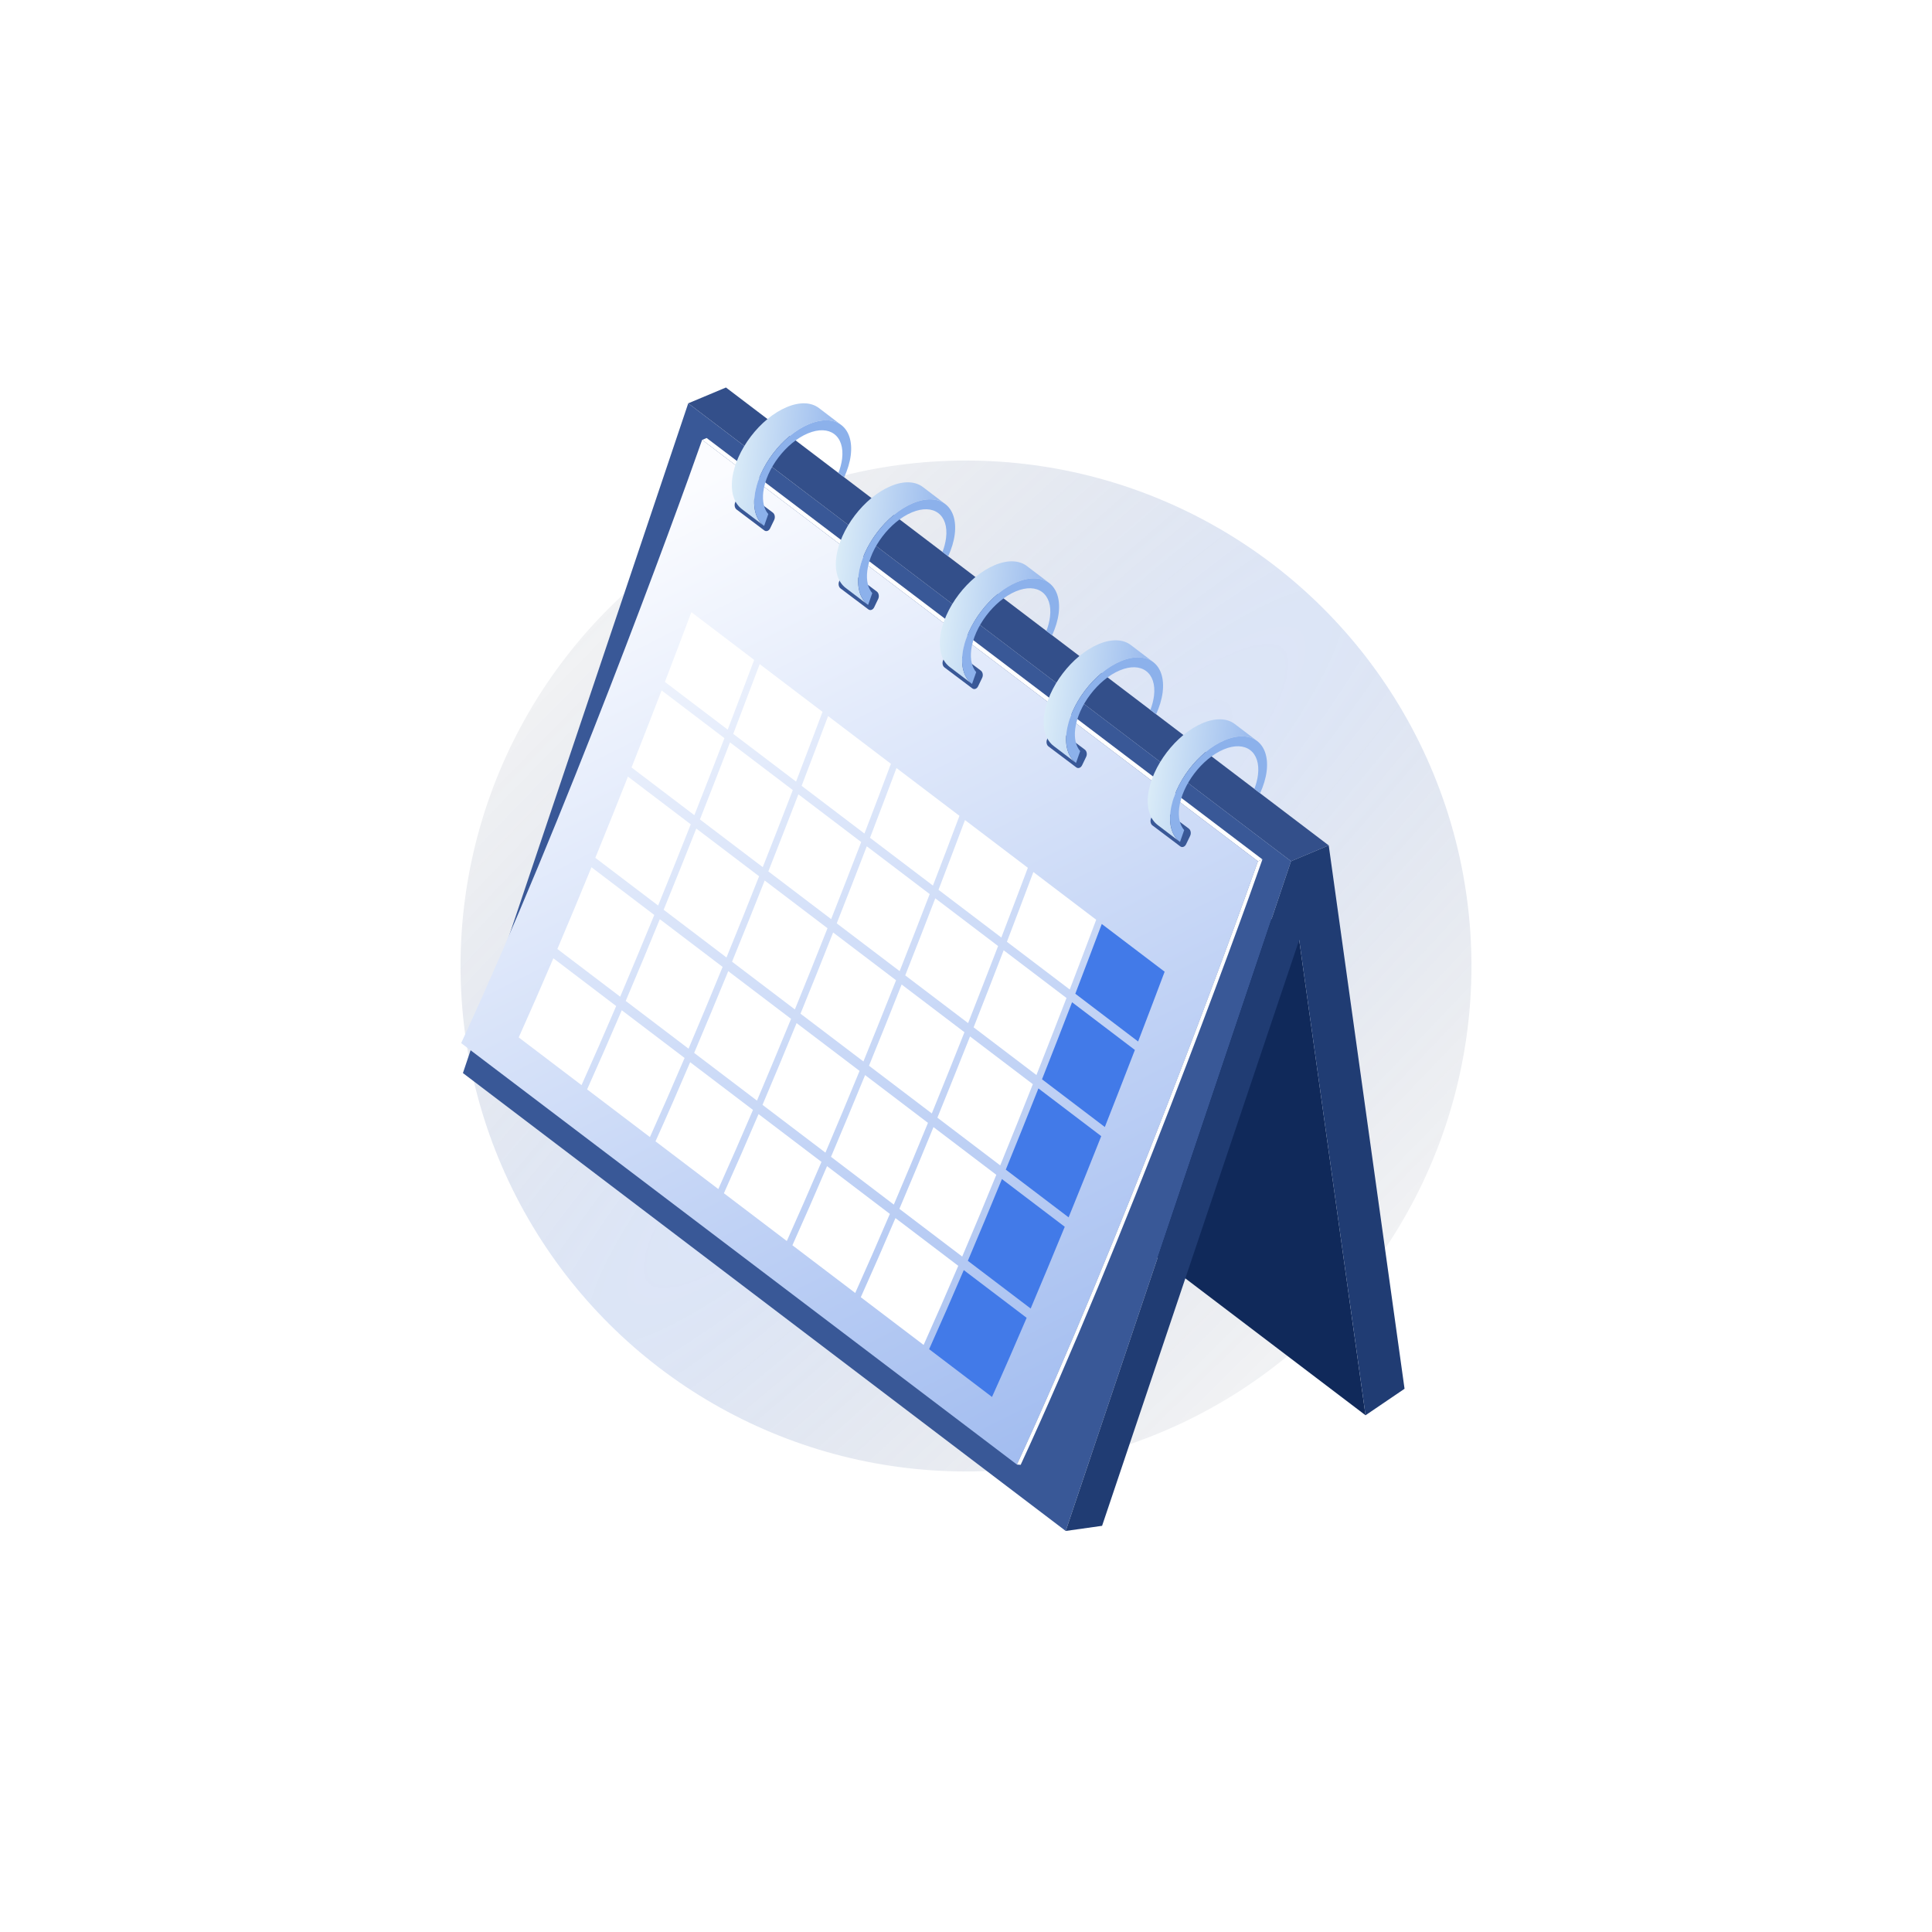 <svg width="344" height="344" viewBox="0 0 344 344" fill="none" xmlns="http://www.w3.org/2000/svg">
<g opacity="0.5">
<g filter="url(#filter0_f_814_1639)">
<circle cx="90" cy="90" r="90" transform="matrix(0 -1 -1 0 262 262)" fill="url(#paint0_radial_814_1639)" fill-opacity="0.4"/>
</g>
</g>
<path d="M243.139 251.994L135.811 170.464L124.001 85.822L231.327 167.362L243.139 251.994Z" fill="#10295A"/>
<path d="M189.754 272.592L82.426 191.062L122.543 71.812L229.87 153.342L189.754 272.592Z" fill="#395897"/>
<path d="M229.871 153.342L122.543 71.812L129.259 68.996L236.586 150.526L229.871 153.342Z" fill="#334F8A"/>
<path d="M236.586 150.526L250.084 247.275L243.138 251.994L231.327 167.362L196.23 271.678L189.754 272.592L229.87 153.342L236.586 150.526Z" fill="#203C73"/>
<path d="M181.067 260.771L82.112 185.73C100.253 146.518 120.237 91.994 125.019 78.311L223.975 153.353C219.201 167.046 199.209 221.559 181.067 260.771Z" fill="url(#paint1_linear_814_1639)"/>
<path d="M153.269 230.976L164.454 239.473C166.505 234.9 168.574 230.182 170.623 225.383L159.438 216.886C157.389 221.686 155.318 226.413 153.269 230.976Z" fill="white"/>
<path d="M135.063 198.371C133.014 203.17 130.945 207.889 128.894 212.461L140.097 220.97C142.148 216.397 144.217 211.679 146.266 206.879L135.063 198.371Z" fill="white"/>
<path d="M147.26 207.635C145.211 212.434 143.142 217.152 141.091 221.725L152.276 230.221C154.326 225.658 156.396 220.931 158.444 216.141L147.26 207.635Z" fill="white"/>
<path d="M122.884 189.129C120.835 193.929 118.776 198.648 116.715 203.219L127.9 211.716C129.951 207.143 132.02 202.425 134.07 197.626L122.884 189.129Z" fill="white"/>
<path d="M165.537 159.195L154.334 150.686C152.64 155.096 150.843 159.701 148.983 164.406L160.186 172.914C162.047 168.199 163.834 163.604 165.537 159.195Z" fill="white"/>
<path d="M177.715 168.446L166.53 159.95C164.836 164.36 163.039 168.964 161.179 173.669L172.374 182.167C174.225 177.451 176.012 172.855 177.715 168.446Z" fill="white"/>
<path d="M110.707 179.878C108.657 184.677 106.588 189.395 104.538 193.968L115.723 202.464C117.772 197.901 119.842 193.173 121.892 188.374L110.707 179.878Z" fill="white"/>
<path d="M124.627 145.903L135.812 154.399C137.672 149.684 139.459 145.088 141.162 140.679L129.977 132.183C128.274 136.592 126.487 141.188 124.627 145.903Z" fill="white"/>
<path d="M136.805 155.154L147.99 163.651C149.851 158.936 151.638 154.34 153.341 149.931L142.156 141.434C140.453 145.844 138.666 150.439 136.805 155.154Z" fill="white"/>
<path d="M141.74 139.165C143.418 134.802 144.992 130.633 146.452 126.745L135.267 118.249C133.807 122.136 132.223 126.304 130.555 130.669L141.74 139.165Z" fill="white"/>
<path d="M166.113 157.68C167.791 153.317 169.376 149.149 170.835 145.262L159.622 136.752C158.162 140.64 156.578 144.807 154.91 149.172L166.113 157.68Z" fill="white"/>
<path d="M153.917 148.417C155.595 144.054 157.17 139.884 158.63 135.997L147.445 127.5C145.985 131.388 144.401 135.556 142.732 139.92L153.917 148.417Z" fill="white"/>
<path d="M134.284 117.495L123.099 108.998C121.639 112.886 120.055 117.054 118.387 121.418L129.572 129.915C131.24 125.55 132.824 121.383 134.284 117.495Z" fill="white"/>
<path d="M178.291 166.932C179.969 162.569 181.544 158.4 183.013 154.513L171.819 146.015C170.359 149.903 168.775 154.071 167.106 158.435L178.291 166.932Z" fill="white"/>
<path d="M183.996 155.267C182.537 159.155 180.952 163.322 179.284 167.687L190.469 176.183C192.147 171.82 193.722 167.651 195.181 163.763L183.996 155.267Z" fill="white"/>
<path d="M173.357 182.921L184.542 191.417C186.403 186.703 188.189 182.107 189.893 177.698L178.708 169.201C177.004 173.61 175.218 178.206 173.357 182.921Z" fill="white"/>
<path d="M128.985 131.428L117.8 122.932C116.106 127.342 114.308 131.946 112.449 136.651L123.634 145.148C125.495 140.433 127.281 135.837 128.985 131.428Z" fill="white"/>
<path d="M111.411 178.221L122.596 186.718C124.647 181.908 126.677 177.028 128.666 172.162L117.481 163.665C115.493 168.522 113.463 173.402 111.411 178.221Z" fill="white"/>
<path d="M122.993 146.773L111.808 138.276C109.934 143.019 107.987 147.87 105.998 152.737L117.183 161.233C119.172 156.367 121.11 151.514 122.993 146.773Z" fill="white"/>
<path d="M98.529 170.626C96.479 175.426 94.41 180.144 92.36 184.716L103.545 193.213C105.594 188.65 107.664 183.922 109.713 179.132L98.529 170.626Z" fill="white"/>
<path d="M116.497 162.911L105.312 154.415C103.323 159.281 101.283 164.161 99.242 168.971L110.427 177.468C112.469 172.647 114.498 167.776 116.497 162.911Z" fill="white"/>
<path d="M118.167 161.987L129.352 170.483C131.341 165.617 133.288 160.765 135.162 156.023L123.977 147.526C122.103 152.269 120.156 157.121 118.167 161.987Z" fill="white"/>
<path d="M140.853 181.414L129.668 172.918C127.67 177.783 125.639 182.664 123.598 187.474L134.783 195.97C136.826 191.15 138.855 186.279 140.853 181.414Z" fill="white"/>
<path d="M153.049 190.678L141.836 182.168C139.847 187.034 137.807 191.914 135.766 196.724L146.97 205.233C149.02 200.424 151.051 195.543 153.049 190.678Z" fill="white"/>
<path d="M165.228 199.929L154.034 191.422C152.036 196.287 150.006 201.168 147.965 205.978L159.148 214.484C161.199 209.675 163.239 204.796 165.228 199.929Z" fill="white"/>
<path d="M160.14 215.239L171.325 223.736C173.376 218.927 175.406 214.046 177.395 209.18L166.21 200.683C164.221 205.549 162.192 210.42 160.14 215.239Z" fill="white"/>
<path d="M166.907 199.006L178.092 207.503C180.081 202.637 182.028 197.785 183.903 193.042L172.718 184.546C170.834 189.287 168.886 194.139 166.907 199.006Z" fill="white"/>
<path d="M130.345 171.238L141.53 179.735C143.519 174.868 145.466 170.017 147.34 165.274L136.155 156.778C134.281 161.52 132.334 166.372 130.345 171.238Z" fill="white"/>
<path d="M171.723 183.791L160.538 175.294C158.664 180.037 156.718 184.879 154.728 189.755L165.913 198.251C167.901 193.385 169.838 188.542 171.723 183.791Z" fill="white"/>
<path d="M159.546 174.539L148.343 166.031C146.468 170.773 144.522 175.615 142.532 180.491L153.736 189C155.715 184.132 157.662 179.281 159.546 174.539Z" fill="white"/>
<path d="M182.799 234.643L171.604 226.146C169.555 230.945 167.486 235.663 165.436 240.226L176.63 248.734C178.69 244.162 180.751 239.433 182.799 234.643Z" fill="#427AE8"/>
<path d="M207.369 173.016L196.174 164.518C194.714 168.406 193.13 172.574 191.462 176.938L202.646 185.444C204.325 181.071 205.909 176.904 207.369 173.016Z" fill="#427AE8"/>
<path d="M196.079 202.294L184.894 193.797C183.02 198.54 181.073 203.391 179.084 208.258L190.269 216.754C192.258 211.888 194.195 207.035 196.079 202.294Z" fill="#427AE8"/>
<path d="M202.07 186.949L190.885 178.453C189.191 182.863 187.393 187.467 185.534 192.172L196.719 200.669C198.58 195.954 200.366 191.358 202.07 186.949Z" fill="#427AE8"/>
<path d="M189.583 218.432L178.398 209.936C176.409 214.802 174.369 219.681 172.328 224.492L183.513 232.988C185.554 228.178 187.584 223.297 189.583 218.432Z" fill="#427AE8"/>
<path d="M224.779 153.02C220.161 166.26 200.003 221.304 181.735 260.816L181.068 260.771C199.209 221.559 219.193 167.035 223.975 153.353L224.779 153.02Z" fill="white"/>
<path d="M223.985 153.354L125.028 78.322L125.822 77.988L224.779 153.02L223.985 153.354Z" fill="white"/>
<path d="M137.619 91.282L132.677 87.559C132.325 87.298 131.869 87.457 131.644 87.912L130.921 89.408C130.704 89.874 130.798 90.458 131.151 90.719L136.083 94.441C136.426 94.7 136.891 94.542 137.117 94.087L137.84 92.591C138.066 92.126 137.962 91.542 137.619 91.282Z" fill="#395897"/>
<path d="M145.814 72.655C144.469 71.629 142.439 71.493 140.067 72.498C135.345 74.479 130.994 80.193 130.379 85.231C130.073 87.735 130.746 89.613 132.072 90.627L136.044 93.647C134.717 92.643 134.043 90.765 134.35 88.251C134.977 83.204 139.317 77.499 144.038 75.518C146.409 74.523 148.44 74.659 149.786 75.675L145.814 72.655Z" fill="url(#paint2_linear_814_1639)"/>
<path d="M143.841 77.168C147.716 75.544 150.446 77.582 149.936 81.706C149.833 82.521 149.607 83.37 149.295 84.198L150.315 84.977C150.905 83.671 151.318 82.353 151.481 81.062C152.097 76.024 148.771 73.528 144.05 75.509C139.329 77.491 134.978 83.204 134.362 88.243C134.056 90.747 134.72 92.624 136.056 93.639C136.319 92.883 136.567 92.175 136.796 91.534C136.047 90.651 135.702 89.307 135.907 87.598C136.408 83.472 139.966 78.793 143.841 77.168Z" fill="#8CB1EB"/>
<path d="M156.136 105.338L151.194 101.615C150.851 101.355 150.386 101.514 150.16 101.968L149.438 103.464C149.211 103.929 149.315 104.514 149.668 104.775L154.61 108.498C154.953 108.758 155.418 108.599 155.643 108.144L156.366 106.648C156.582 106.192 156.478 105.607 156.136 105.338Z" fill="#395897"/>
<path d="M164.33 86.721C162.985 85.695 160.954 85.559 158.582 86.564C153.861 88.545 149.51 94.259 148.894 99.297C148.588 101.801 149.252 103.678 150.588 104.693L154.56 107.713C153.232 106.709 152.559 104.831 152.866 102.317C153.491 97.28 157.833 91.565 162.554 89.584C164.925 88.59 166.956 88.725 168.301 89.742L164.33 86.721Z" fill="url(#paint3_linear_814_1639)"/>
<path d="M162.356 91.234C166.23 89.61 168.961 91.647 168.449 95.782C168.347 96.597 168.131 97.447 167.809 98.274L168.828 99.052C169.417 97.756 169.832 96.428 169.995 95.138C170.62 90.101 167.285 87.604 162.564 89.585C157.842 91.566 153.491 97.28 152.876 102.318C152.57 104.823 153.243 106.701 154.569 107.714C154.833 106.959 155.08 106.251 155.31 105.609C154.56 104.727 154.215 103.383 154.421 101.674C154.923 97.538 158.481 92.859 162.356 91.234Z" fill="#8CB1EB"/>
<path d="M174.641 119.403L169.699 115.68C169.356 115.42 168.891 115.578 168.665 116.033L167.942 117.529C167.716 117.994 167.82 118.579 168.173 118.84L173.114 122.563C173.458 122.823 173.923 122.664 174.148 122.209L174.872 120.703C175.097 120.258 174.994 119.664 174.641 119.403Z" fill="#395897"/>
<path d="M182.844 100.787C181.5 99.762 179.469 99.626 177.097 100.63C172.376 102.611 168.025 108.325 167.409 113.363C167.103 115.867 167.767 117.744 169.103 118.759L173.074 121.779C171.747 120.775 171.074 118.897 171.381 116.383C172.007 111.337 176.347 105.631 181.069 103.65C183.44 102.656 185.47 102.792 186.816 103.808L182.844 100.787Z" fill="url(#paint4_linear_814_1639)"/>
<path d="M180.86 105.299C184.735 103.675 187.466 105.712 186.954 109.847C186.852 110.662 186.636 111.512 186.314 112.339L187.333 113.117C187.922 111.821 188.337 110.493 188.5 109.203C189.125 104.166 185.79 101.669 181.068 103.65C176.347 105.631 171.996 111.345 171.381 116.383C171.075 118.888 171.748 120.766 173.074 121.779C173.338 121.024 173.585 120.316 173.815 119.674C173.065 118.792 172.72 117.448 172.926 115.739C173.437 111.604 176.995 106.925 180.86 105.299Z" fill="#8CB1EB"/>
<path d="M193.156 133.469L188.215 129.746C187.872 129.486 187.407 129.644 187.181 130.099L186.458 131.595C186.231 132.06 186.336 132.645 186.689 132.906L191.63 136.629C191.973 136.889 192.438 136.73 192.665 136.266L193.388 134.769C193.614 134.315 193.509 133.73 193.156 133.469Z" fill="#395897"/>
<path d="M201.35 114.852C200.006 113.826 197.975 113.69 195.603 114.694C190.882 116.676 186.531 122.389 185.915 127.428C185.609 129.932 186.282 131.81 187.608 132.824L191.58 135.844C190.253 134.84 189.579 132.962 189.887 130.448C190.512 125.411 194.853 119.696 199.575 117.715C201.945 116.72 203.976 116.856 205.322 117.872L201.35 114.852Z" fill="url(#paint5_linear_814_1639)"/>
<path d="M199.376 119.365C203.251 117.741 205.982 119.778 205.47 123.913C205.367 124.728 205.141 125.577 204.829 126.405L205.849 127.183C206.439 125.877 206.853 124.559 207.015 123.268C207.631 118.23 204.305 115.734 199.584 117.716C194.863 119.697 190.512 125.411 189.896 130.449C189.59 132.953 190.263 134.831 191.59 135.845C191.853 135.09 192.101 134.381 192.33 133.74C191.581 132.858 191.236 131.514 191.442 129.805C191.953 125.67 195.511 120.991 199.376 119.365Z" fill="#8CB1EB"/>
<path d="M211.671 147.535L206.729 143.812C206.377 143.551 205.921 143.711 205.696 144.165L204.973 145.662C204.746 146.126 204.85 146.711 205.203 146.972L210.145 150.695C210.488 150.955 210.953 150.796 211.179 150.341L211.901 148.845C212.128 148.381 212.024 147.796 211.671 147.535Z" fill="#395897"/>
<path d="M219.865 128.918C218.52 127.892 216.49 127.757 214.117 128.761C209.396 130.742 205.045 136.456 204.43 141.494C204.124 143.998 204.797 145.876 206.123 146.89L210.095 149.91C208.767 148.906 208.094 147.028 208.401 144.514C209.028 139.467 213.368 133.762 218.089 131.781C220.46 130.787 222.491 130.922 223.837 131.939L219.865 128.918Z" fill="url(#paint6_linear_814_1639)"/>
<path d="M217.891 133.432C221.766 131.808 224.496 133.845 223.985 137.979C223.882 138.794 223.656 139.643 223.344 140.471L224.364 141.249C224.952 139.953 225.367 138.625 225.53 137.335C226.146 132.297 222.82 129.801 218.099 131.782C213.378 133.764 209.026 139.477 208.411 144.515C208.105 147.02 208.778 148.898 210.104 149.912C210.368 149.156 210.616 148.448 210.845 147.806C210.095 146.924 209.751 145.58 209.956 143.871C210.469 139.727 214.026 135.057 217.891 133.432Z" fill="#8CB1EB"/>
<defs>
<filter id="filter0_f_814_1639" x="0" y="0" width="344" height="344" filterUnits="userSpaceOnUse" color-interpolation-filters="sRGB">
<feFlood flood-opacity="0" result="BackgroundImageFix"/>
<feBlend mode="normal" in="SourceGraphic" in2="BackgroundImageFix" result="shape"/>
<feGaussianBlur stdDeviation="41" result="effect1_foregroundBlur_814_1639"/>
</filter>
<radialGradient id="paint0_radial_814_1639" cx="0" cy="0" r="1" gradientUnits="userSpaceOnUse" gradientTransform="translate(90 90) rotate(45) scale(127.279 703.822)">
<stop stop-color="#427AE8"/>
<stop offset="1" stop-opacity="0"/>
</radialGradient>
<linearGradient id="paint1_linear_814_1639" x1="106.357" y1="95.117" x2="251.993" y2="384.061" gradientUnits="userSpaceOnUse">
<stop stop-color="#FBFCFF"/>
<stop offset="1" stop-color="#5D8BE4"/>
</linearGradient>
<linearGradient id="paint2_linear_814_1639" x1="126.577" y1="68.029" x2="165.85" y2="72.437" gradientUnits="userSpaceOnUse">
<stop stop-color="#EFFCFB"/>
<stop offset="1" stop-color="#5D8BE4"/>
</linearGradient>
<linearGradient id="paint3_linear_814_1639" x1="145.093" y1="82.096" x2="184.365" y2="86.503" gradientUnits="userSpaceOnUse">
<stop stop-color="#EFFCFB"/>
<stop offset="1" stop-color="#5D8BE4"/>
</linearGradient>
<linearGradient id="paint4_linear_814_1639" x1="163.607" y1="96.162" x2="202.88" y2="100.569" gradientUnits="userSpaceOnUse">
<stop stop-color="#EFFCFB"/>
<stop offset="1" stop-color="#5D8BE4"/>
</linearGradient>
<linearGradient id="paint5_linear_814_1639" x1="182.113" y1="110.226" x2="221.386" y2="114.633" gradientUnits="userSpaceOnUse">
<stop stop-color="#EFFCFB"/>
<stop offset="1" stop-color="#5D8BE4"/>
</linearGradient>
<linearGradient id="paint6_linear_814_1639" x1="200.628" y1="124.293" x2="239.901" y2="128.7" gradientUnits="userSpaceOnUse">
<stop stop-color="#EFFCFB"/>
<stop offset="1" stop-color="#5D8BE4"/>
</linearGradient>
</defs>
</svg>
